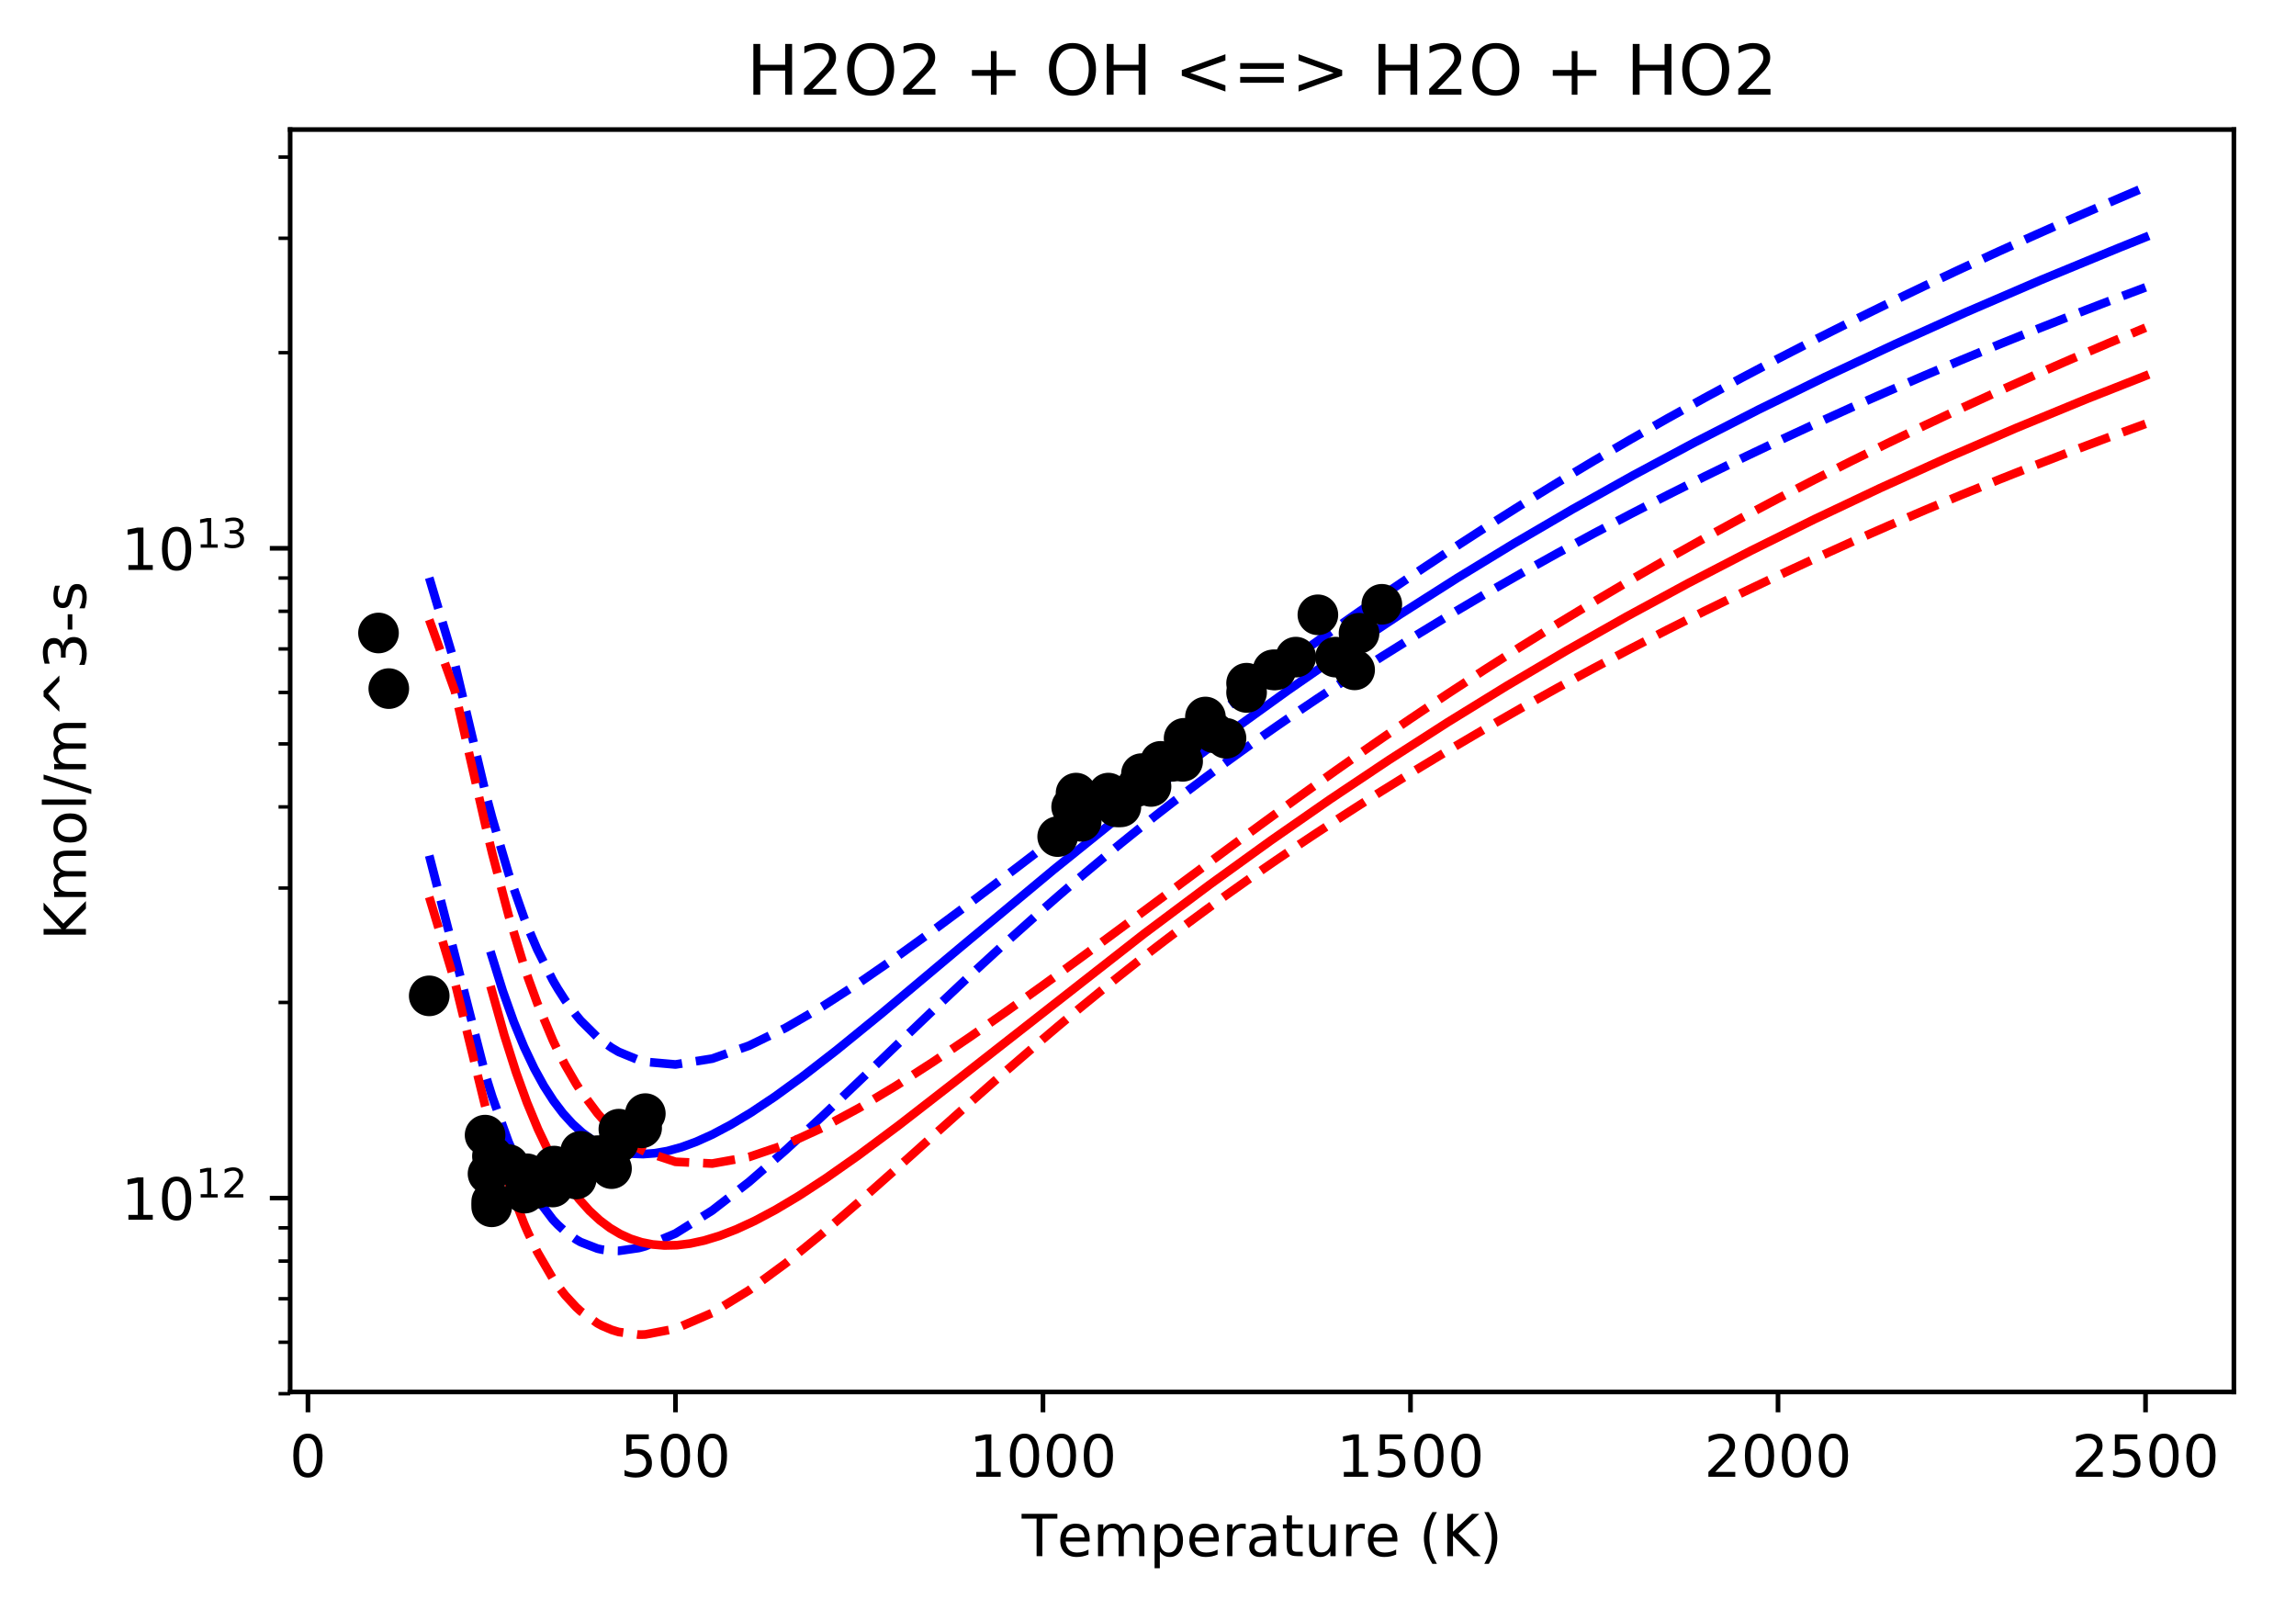 <?xml version="1.0" encoding="utf-8" standalone="no"?>
<!DOCTYPE svg PUBLIC "-//W3C//DTD SVG 1.1//EN"
  "http://www.w3.org/Graphics/SVG/1.1/DTD/svg11.dtd">
<!-- Created with matplotlib (https://matplotlib.org/) -->
<svg height="277.314pt" version="1.1" viewBox="0 0 395.478 277.314" width="395.478pt" xmlns="http://www.w3.org/2000/svg" xmlns:xlink="http://www.w3.org/1999/xlink">
 <defs>
  <style type="text/css">
*{stroke-linecap:butt;stroke-linejoin:round;}
  </style>
 </defs>
 <g id="figure_1">
  <g id="patch_1">
   <path d="M 0 277.314 
L 395.478 277.314 
L 395.478 0 
L 0 0 
z
" style="fill:#ffffff;"/>
  </g>
  <g id="axes_1">
   <g id="patch_2">
    <path d="M 49.978 239.758 
L 384.778 239.758 
L 384.778 22.318 
L 49.978 22.318 
z
" style="fill:#ffffff;"/>
   </g>
   <g id="matplotlib.axis_1">
    <g id="xtick_1">
     <g id="line2d_1">
      <defs>
       <path d="M 0 0 
L 0 3.5 
" id="mc89d059e7f" style="stroke:#000000;stroke-width:0.8;"/>
      </defs>
      <g>
       <use style="stroke:#000000;stroke-width:0.8;" x="53.042" xlink:href="#mc89d059e7f" y="239.758"/>
      </g>
     </g>
     <g id="text_1">
      <!-- 0 -->
      <defs>
       <path d="M 31.781 66.406 
Q 24.172 66.406 20.328 58.906 
Q 16.5 51.422 16.5 36.375 
Q 16.5 21.391 20.328 13.891 
Q 24.172 6.391 31.781 6.391 
Q 39.453 6.391 43.281 13.891 
Q 47.125 21.391 47.125 36.375 
Q 47.125 51.422 43.281 58.906 
Q 39.453 66.406 31.781 66.406 
z
M 31.781 74.219 
Q 44.047 74.219 50.516 64.516 
Q 56.984 54.828 56.984 36.375 
Q 56.984 17.969 50.516 8.266 
Q 44.047 -1.422 31.781 -1.422 
Q 19.531 -1.422 13.062 8.266 
Q 6.594 17.969 6.594 36.375 
Q 6.594 54.828 13.062 64.516 
Q 19.531 74.219 31.781 74.219 
z
" id="DejaVuSans-48"/>
      </defs>
      <g transform="translate(49.861 254.357)scale(0.1 -0.1)">
       <use xlink:href="#DejaVuSans-48"/>
      </g>
     </g>
    </g>
    <g id="xtick_2">
     <g id="line2d_2">
      <g>
       <use style="stroke:#000000;stroke-width:0.8;" x="116.346" xlink:href="#mc89d059e7f" y="239.758"/>
      </g>
     </g>
     <g id="text_2">
      <!-- 500 -->
      <defs>
       <path d="M 10.797 72.906 
L 49.516 72.906 
L 49.516 64.594 
L 19.828 64.594 
L 19.828 46.734 
Q 21.969 47.469 24.109 47.828 
Q 26.266 48.188 28.422 48.188 
Q 40.625 48.188 47.75 41.5 
Q 54.891 34.812 54.891 23.391 
Q 54.891 11.625 47.562 5.094 
Q 40.234 -1.422 26.906 -1.422 
Q 22.312 -1.422 17.547 -0.641 
Q 12.797 0.141 7.719 1.703 
L 7.719 11.625 
Q 12.109 9.234 16.797 8.062 
Q 21.484 6.891 26.703 6.891 
Q 35.156 6.891 40.078 11.328 
Q 45.016 15.766 45.016 23.391 
Q 45.016 31 40.078 35.438 
Q 35.156 39.891 26.703 39.891 
Q 22.75 39.891 18.812 39.016 
Q 14.891 38.141 10.797 36.281 
z
" id="DejaVuSans-53"/>
      </defs>
      <g transform="translate(106.802 254.357)scale(0.1 -0.1)">
       <use xlink:href="#DejaVuSans-53"/>
       <use x="63.623" xlink:href="#DejaVuSans-48"/>
       <use x="127.246" xlink:href="#DejaVuSans-48"/>
      </g>
     </g>
    </g>
    <g id="xtick_3">
     <g id="line2d_3">
      <g>
       <use style="stroke:#000000;stroke-width:0.8;" x="179.649" xlink:href="#mc89d059e7f" y="239.758"/>
      </g>
     </g>
     <g id="text_3">
      <!-- 1000 -->
      <defs>
       <path d="M 12.406 8.297 
L 28.516 8.297 
L 28.516 63.922 
L 10.984 60.406 
L 10.984 69.391 
L 28.422 72.906 
L 38.281 72.906 
L 38.281 8.297 
L 54.391 8.297 
L 54.391 0 
L 12.406 0 
z
" id="DejaVuSans-49"/>
      </defs>
      <g transform="translate(166.924 254.357)scale(0.1 -0.1)">
       <use xlink:href="#DejaVuSans-49"/>
       <use x="63.623" xlink:href="#DejaVuSans-48"/>
       <use x="127.246" xlink:href="#DejaVuSans-48"/>
       <use x="190.869" xlink:href="#DejaVuSans-48"/>
      </g>
     </g>
    </g>
    <g id="xtick_4">
     <g id="line2d_4">
      <g>
       <use style="stroke:#000000;stroke-width:0.8;" x="242.953" xlink:href="#mc89d059e7f" y="239.758"/>
      </g>
     </g>
     <g id="text_4">
      <!-- 1500 -->
      <g transform="translate(230.228 254.357)scale(0.1 -0.1)">
       <use xlink:href="#DejaVuSans-49"/>
       <use x="63.623" xlink:href="#DejaVuSans-53"/>
       <use x="127.246" xlink:href="#DejaVuSans-48"/>
       <use x="190.869" xlink:href="#DejaVuSans-48"/>
      </g>
     </g>
    </g>
    <g id="xtick_5">
     <g id="line2d_5">
      <g>
       <use style="stroke:#000000;stroke-width:0.8;" x="306.256" xlink:href="#mc89d059e7f" y="239.758"/>
      </g>
     </g>
     <g id="text_5">
      <!-- 2000 -->
      <defs>
       <path d="M 19.188 8.297 
L 53.609 8.297 
L 53.609 0 
L 7.328 0 
L 7.328 8.297 
Q 12.938 14.109 22.625 23.891 
Q 32.328 33.688 34.812 36.531 
Q 39.547 41.844 41.422 45.531 
Q 43.312 49.219 43.312 52.781 
Q 43.312 58.594 39.234 62.25 
Q 35.156 65.922 28.609 65.922 
Q 23.969 65.922 18.812 64.312 
Q 13.672 62.703 7.812 59.422 
L 7.812 69.391 
Q 13.766 71.781 18.938 73 
Q 24.125 74.219 28.422 74.219 
Q 39.75 74.219 46.484 68.547 
Q 53.219 62.891 53.219 53.422 
Q 53.219 48.922 51.531 44.891 
Q 49.859 40.875 45.406 35.406 
Q 44.188 33.984 37.641 27.219 
Q 31.109 20.453 19.188 8.297 
z
" id="DejaVuSans-50"/>
      </defs>
      <g transform="translate(293.531 254.357)scale(0.1 -0.1)">
       <use xlink:href="#DejaVuSans-50"/>
       <use x="63.623" xlink:href="#DejaVuSans-48"/>
       <use x="127.246" xlink:href="#DejaVuSans-48"/>
       <use x="190.869" xlink:href="#DejaVuSans-48"/>
      </g>
     </g>
    </g>
    <g id="xtick_6">
     <g id="line2d_6">
      <g>
       <use style="stroke:#000000;stroke-width:0.8;" x="369.56" xlink:href="#mc89d059e7f" y="239.758"/>
      </g>
     </g>
     <g id="text_6">
      <!-- 2500 -->
      <g transform="translate(356.835 254.357)scale(0.1 -0.1)">
       <use xlink:href="#DejaVuSans-50"/>
       <use x="63.623" xlink:href="#DejaVuSans-53"/>
       <use x="127.246" xlink:href="#DejaVuSans-48"/>
       <use x="190.869" xlink:href="#DejaVuSans-48"/>
      </g>
     </g>
    </g>
    <g id="text_7">
     <!-- Temperature (K) -->
     <defs>
      <path d="M -0.297 72.906 
L 61.375 72.906 
L 61.375 64.594 
L 35.5 64.594 
L 35.5 0 
L 25.594 0 
L 25.594 64.594 
L -0.297 64.594 
z
" id="DejaVuSans-84"/>
      <path d="M 56.203 29.594 
L 56.203 25.203 
L 14.891 25.203 
Q 15.484 15.922 20.484 11.062 
Q 25.484 6.203 34.422 6.203 
Q 39.594 6.203 44.453 7.469 
Q 49.312 8.734 54.109 11.281 
L 54.109 2.781 
Q 49.266 0.734 44.188 -0.344 
Q 39.109 -1.422 33.891 -1.422 
Q 20.797 -1.422 13.156 6.188 
Q 5.516 13.812 5.516 26.812 
Q 5.516 40.234 12.766 48.109 
Q 20.016 56 32.328 56 
Q 43.359 56 49.781 48.891 
Q 56.203 41.797 56.203 29.594 
z
M 47.219 32.234 
Q 47.125 39.594 43.094 43.984 
Q 39.062 48.391 32.422 48.391 
Q 24.906 48.391 20.391 44.141 
Q 15.875 39.891 15.188 32.172 
z
" id="DejaVuSans-101"/>
      <path d="M 52 44.188 
Q 55.375 50.25 60.062 53.125 
Q 64.75 56 71.094 56 
Q 79.641 56 84.281 50.016 
Q 88.922 44.047 88.922 33.016 
L 88.922 0 
L 79.891 0 
L 79.891 32.719 
Q 79.891 40.578 77.094 44.375 
Q 74.312 48.188 68.609 48.188 
Q 61.625 48.188 57.562 43.547 
Q 53.516 38.922 53.516 30.906 
L 53.516 0 
L 44.484 0 
L 44.484 32.719 
Q 44.484 40.625 41.703 44.406 
Q 38.922 48.188 33.109 48.188 
Q 26.219 48.188 22.156 43.531 
Q 18.109 38.875 18.109 30.906 
L 18.109 0 
L 9.078 0 
L 9.078 54.688 
L 18.109 54.688 
L 18.109 46.188 
Q 21.188 51.219 25.484 53.609 
Q 29.781 56 35.688 56 
Q 41.656 56 45.828 52.969 
Q 50 49.953 52 44.188 
z
" id="DejaVuSans-109"/>
      <path d="M 18.109 8.203 
L 18.109 -20.797 
L 9.078 -20.797 
L 9.078 54.688 
L 18.109 54.688 
L 18.109 46.391 
Q 20.953 51.266 25.266 53.625 
Q 29.594 56 35.594 56 
Q 45.562 56 51.781 48.094 
Q 58.016 40.188 58.016 27.297 
Q 58.016 14.406 51.781 6.484 
Q 45.562 -1.422 35.594 -1.422 
Q 29.594 -1.422 25.266 0.953 
Q 20.953 3.328 18.109 8.203 
z
M 48.688 27.297 
Q 48.688 37.203 44.609 42.844 
Q 40.531 48.484 33.406 48.484 
Q 26.266 48.484 22.188 42.844 
Q 18.109 37.203 18.109 27.297 
Q 18.109 17.391 22.188 11.75 
Q 26.266 6.109 33.406 6.109 
Q 40.531 6.109 44.609 11.75 
Q 48.688 17.391 48.688 27.297 
z
" id="DejaVuSans-112"/>
      <path d="M 41.109 46.297 
Q 39.594 47.172 37.812 47.578 
Q 36.031 48 33.891 48 
Q 26.266 48 22.188 43.047 
Q 18.109 38.094 18.109 28.812 
L 18.109 0 
L 9.078 0 
L 9.078 54.688 
L 18.109 54.688 
L 18.109 46.188 
Q 20.953 51.172 25.484 53.578 
Q 30.031 56 36.531 56 
Q 37.453 56 38.578 55.875 
Q 39.703 55.766 41.062 55.516 
z
" id="DejaVuSans-114"/>
      <path d="M 34.281 27.484 
Q 23.391 27.484 19.188 25 
Q 14.984 22.516 14.984 16.5 
Q 14.984 11.719 18.141 8.906 
Q 21.297 6.109 26.703 6.109 
Q 34.188 6.109 38.703 11.406 
Q 43.219 16.703 43.219 25.484 
L 43.219 27.484 
z
M 52.203 31.203 
L 52.203 0 
L 43.219 0 
L 43.219 8.297 
Q 40.141 3.328 35.547 0.953 
Q 30.953 -1.422 24.312 -1.422 
Q 15.922 -1.422 10.953 3.297 
Q 6 8.016 6 15.922 
Q 6 25.141 12.172 29.828 
Q 18.359 34.516 30.609 34.516 
L 43.219 34.516 
L 43.219 35.406 
Q 43.219 41.609 39.141 45 
Q 35.062 48.391 27.688 48.391 
Q 23 48.391 18.547 47.266 
Q 14.109 46.141 10.016 43.891 
L 10.016 52.203 
Q 14.938 54.109 19.578 55.047 
Q 24.219 56 28.609 56 
Q 40.484 56 46.344 49.844 
Q 52.203 43.703 52.203 31.203 
z
" id="DejaVuSans-97"/>
      <path d="M 18.312 70.219 
L 18.312 54.688 
L 36.812 54.688 
L 36.812 47.703 
L 18.312 47.703 
L 18.312 18.016 
Q 18.312 11.328 20.141 9.422 
Q 21.969 7.516 27.594 7.516 
L 36.812 7.516 
L 36.812 0 
L 27.594 0 
Q 17.188 0 13.234 3.875 
Q 9.281 7.766 9.281 18.016 
L 9.281 47.703 
L 2.688 47.703 
L 2.688 54.688 
L 9.281 54.688 
L 9.281 70.219 
z
" id="DejaVuSans-116"/>
      <path d="M 8.5 21.578 
L 8.5 54.688 
L 17.484 54.688 
L 17.484 21.922 
Q 17.484 14.156 20.5 10.266 
Q 23.531 6.391 29.594 6.391 
Q 36.859 6.391 41.078 11.031 
Q 45.312 15.672 45.312 23.688 
L 45.312 54.688 
L 54.297 54.688 
L 54.297 0 
L 45.312 0 
L 45.312 8.406 
Q 42.047 3.422 37.719 1 
Q 33.406 -1.422 27.688 -1.422 
Q 18.266 -1.422 13.375 4.438 
Q 8.5 10.297 8.5 21.578 
z
M 31.109 56 
z
" id="DejaVuSans-117"/>
      <path id="DejaVuSans-32"/>
      <path d="M 31 75.875 
Q 24.469 64.656 21.281 53.656 
Q 18.109 42.672 18.109 31.391 
Q 18.109 20.125 21.312 9.062 
Q 24.516 -2 31 -13.188 
L 23.188 -13.188 
Q 15.875 -1.703 12.234 9.375 
Q 8.594 20.453 8.594 31.391 
Q 8.594 42.281 12.203 53.312 
Q 15.828 64.359 23.188 75.875 
z
" id="DejaVuSans-40"/>
      <path d="M 9.812 72.906 
L 19.672 72.906 
L 19.672 42.094 
L 52.391 72.906 
L 65.094 72.906 
L 28.906 38.922 
L 67.672 0 
L 54.688 0 
L 19.672 35.109 
L 19.672 0 
L 9.812 0 
z
" id="DejaVuSans-75"/>
      <path d="M 8.016 75.875 
L 15.828 75.875 
Q 23.141 64.359 26.781 53.312 
Q 30.422 42.281 30.422 31.391 
Q 30.422 20.453 26.781 9.375 
Q 23.141 -1.703 15.828 -13.188 
L 8.016 -13.188 
Q 14.5 -2 17.703 9.062 
Q 20.906 20.125 20.906 31.391 
Q 20.906 42.672 17.703 53.656 
Q 14.5 64.656 8.016 75.875 
z
" id="DejaVuSans-41"/>
     </defs>
     <g transform="translate(175.991 268.035)scale(0.1 -0.1)">
      <use xlink:href="#DejaVuSans-84"/>
      <use x="60.818" xlink:href="#DejaVuSans-101"/>
      <use x="122.342" xlink:href="#DejaVuSans-109"/>
      <use x="219.754" xlink:href="#DejaVuSans-112"/>
      <use x="283.23" xlink:href="#DejaVuSans-101"/>
      <use x="344.754" xlink:href="#DejaVuSans-114"/>
      <use x="385.867" xlink:href="#DejaVuSans-97"/>
      <use x="447.146" xlink:href="#DejaVuSans-116"/>
      <use x="486.355" xlink:href="#DejaVuSans-117"/>
      <use x="549.734" xlink:href="#DejaVuSans-114"/>
      <use x="590.816" xlink:href="#DejaVuSans-101"/>
      <use x="652.34" xlink:href="#DejaVuSans-32"/>
      <use x="684.127" xlink:href="#DejaVuSans-40"/>
      <use x="723.141" xlink:href="#DejaVuSans-75"/>
      <use x="788.717" xlink:href="#DejaVuSans-41"/>
     </g>
    </g>
   </g>
   <g id="matplotlib.axis_2">
    <g id="ytick_1">
     <g id="line2d_7">
      <defs>
       <path d="M 0 0 
L -3.5 0 
" id="mf9b05f022f" style="stroke:#000000;stroke-width:0.8;"/>
      </defs>
      <g>
       <use style="stroke:#000000;stroke-width:0.8;" x="49.978" xlink:href="#mf9b05f022f" y="206.361"/>
      </g>
     </g>
     <g id="text_8">
      <!-- $\mathdefault{10^{12}}$ -->
      <g transform="translate(20.878 210.161)scale(0.1 -0.1)">
       <use transform="translate(0 0.766)" xlink:href="#DejaVuSans-49"/>
       <use transform="translate(63.623 0.766)" xlink:href="#DejaVuSans-48"/>
       <use transform="translate(128.203 39.047)scale(0.7)" xlink:href="#DejaVuSans-49"/>
       <use transform="translate(172.739 39.047)scale(0.7)" xlink:href="#DejaVuSans-50"/>
      </g>
     </g>
    </g>
    <g id="ytick_2">
     <g id="line2d_8">
      <g>
       <use style="stroke:#000000;stroke-width:0.8;" x="49.978" xlink:href="#mf9b05f022f" y="94.438"/>
      </g>
     </g>
     <g id="text_9">
      <!-- $\mathdefault{10^{13}}$ -->
      <defs>
       <path d="M 40.578 39.312 
Q 47.656 37.797 51.625 33 
Q 55.609 28.219 55.609 21.188 
Q 55.609 10.406 48.188 4.484 
Q 40.766 -1.422 27.094 -1.422 
Q 22.516 -1.422 17.656 -0.516 
Q 12.797 0.391 7.625 2.203 
L 7.625 11.719 
Q 11.719 9.328 16.594 8.109 
Q 21.484 6.891 26.812 6.891 
Q 36.078 6.891 40.938 10.547 
Q 45.797 14.203 45.797 21.188 
Q 45.797 27.641 41.281 31.266 
Q 36.766 34.906 28.719 34.906 
L 20.219 34.906 
L 20.219 43.016 
L 29.109 43.016 
Q 36.375 43.016 40.234 45.922 
Q 44.094 48.828 44.094 54.297 
Q 44.094 59.906 40.109 62.906 
Q 36.141 65.922 28.719 65.922 
Q 24.656 65.922 20.016 65.031 
Q 15.375 64.156 9.812 62.312 
L 9.812 71.094 
Q 15.438 72.656 20.344 73.438 
Q 25.25 74.219 29.594 74.219 
Q 40.828 74.219 47.359 69.109 
Q 53.906 64.016 53.906 55.328 
Q 53.906 49.266 50.438 45.094 
Q 46.969 40.922 40.578 39.312 
z
" id="DejaVuSans-51"/>
      </defs>
      <g transform="translate(20.878 98.238)scale(0.1 -0.1)">
       <use transform="translate(0 0.766)" xlink:href="#DejaVuSans-49"/>
       <use transform="translate(63.623 0.766)" xlink:href="#DejaVuSans-48"/>
       <use transform="translate(128.203 39.047)scale(0.7)" xlink:href="#DejaVuSans-49"/>
       <use transform="translate(172.739 39.047)scale(0.7)" xlink:href="#DejaVuSans-51"/>
      </g>
     </g>
    </g>
    <g id="ytick_3">
     <g id="line2d_9">
      <defs>
       <path d="M 0 0 
L -2 0 
" id="m27e423334c" style="stroke:#000000;stroke-width:0.6;"/>
      </defs>
      <g>
       <use style="stroke:#000000;stroke-width:0.6;" x="49.978" xlink:href="#m27e423334c" y="240.054"/>
      </g>
     </g>
    </g>
    <g id="ytick_4">
     <g id="line2d_10">
      <g>
       <use style="stroke:#000000;stroke-width:0.6;" x="49.978" xlink:href="#m27e423334c" y="231.191"/>
      </g>
     </g>
    </g>
    <g id="ytick_5">
     <g id="line2d_11">
      <g>
       <use style="stroke:#000000;stroke-width:0.6;" x="49.978" xlink:href="#m27e423334c" y="223.699"/>
      </g>
     </g>
    </g>
    <g id="ytick_6">
     <g id="line2d_12">
      <g>
       <use style="stroke:#000000;stroke-width:0.6;" x="49.978" xlink:href="#m27e423334c" y="217.208"/>
      </g>
     </g>
    </g>
    <g id="ytick_7">
     <g id="line2d_13">
      <g>
       <use style="stroke:#000000;stroke-width:0.6;" x="49.978" xlink:href="#m27e423334c" y="211.483"/>
      </g>
     </g>
    </g>
    <g id="ytick_8">
     <g id="line2d_14">
      <g>
       <use style="stroke:#000000;stroke-width:0.6;" x="49.978" xlink:href="#m27e423334c" y="172.669"/>
      </g>
     </g>
    </g>
    <g id="ytick_9">
     <g id="line2d_15">
      <g>
       <use style="stroke:#000000;stroke-width:0.6;" x="49.978" xlink:href="#m27e423334c" y="152.961"/>
      </g>
     </g>
    </g>
    <g id="ytick_10">
     <g id="line2d_16">
      <g>
       <use style="stroke:#000000;stroke-width:0.6;" x="49.978" xlink:href="#m27e423334c" y="138.977"/>
      </g>
     </g>
    </g>
    <g id="ytick_11">
     <g id="line2d_17">
      <g>
       <use style="stroke:#000000;stroke-width:0.6;" x="49.978" xlink:href="#m27e423334c" y="128.131"/>
      </g>
     </g>
    </g>
    <g id="ytick_12">
     <g id="line2d_18">
      <g>
       <use style="stroke:#000000;stroke-width:0.6;" x="49.978" xlink:href="#m27e423334c" y="119.268"/>
      </g>
     </g>
    </g>
    <g id="ytick_13">
     <g id="line2d_19">
      <g>
       <use style="stroke:#000000;stroke-width:0.6;" x="49.978" xlink:href="#m27e423334c" y="111.775"/>
      </g>
     </g>
    </g>
    <g id="ytick_14">
     <g id="line2d_20">
      <g>
       <use style="stroke:#000000;stroke-width:0.6;" x="49.978" xlink:href="#m27e423334c" y="105.285"/>
      </g>
     </g>
    </g>
    <g id="ytick_15">
     <g id="line2d_21">
      <g>
       <use style="stroke:#000000;stroke-width:0.6;" x="49.978" xlink:href="#m27e423334c" y="99.56"/>
      </g>
     </g>
    </g>
    <g id="ytick_16">
     <g id="line2d_22">
      <g>
       <use style="stroke:#000000;stroke-width:0.6;" x="49.978" xlink:href="#m27e423334c" y="60.746"/>
      </g>
     </g>
    </g>
    <g id="ytick_17">
     <g id="line2d_23">
      <g>
       <use style="stroke:#000000;stroke-width:0.6;" x="49.978" xlink:href="#m27e423334c" y="41.037"/>
      </g>
     </g>
    </g>
    <g id="ytick_18">
     <g id="line2d_24">
      <g>
       <use style="stroke:#000000;stroke-width:0.6;" x="49.978" xlink:href="#m27e423334c" y="27.054"/>
      </g>
     </g>
    </g>
    <g id="text_10">
     <!-- Kmol/m^3-s -->
     <defs>
      <path d="M 30.609 48.391 
Q 23.391 48.391 19.188 42.75 
Q 14.984 37.109 14.984 27.297 
Q 14.984 17.484 19.156 11.844 
Q 23.344 6.203 30.609 6.203 
Q 37.797 6.203 41.984 11.859 
Q 46.188 17.531 46.188 27.297 
Q 46.188 37.016 41.984 42.703 
Q 37.797 48.391 30.609 48.391 
z
M 30.609 56 
Q 42.328 56 49.016 48.375 
Q 55.719 40.766 55.719 27.297 
Q 55.719 13.875 49.016 6.219 
Q 42.328 -1.422 30.609 -1.422 
Q 18.844 -1.422 12.172 6.219 
Q 5.516 13.875 5.516 27.297 
Q 5.516 40.766 12.172 48.375 
Q 18.844 56 30.609 56 
z
" id="DejaVuSans-111"/>
      <path d="M 9.422 75.984 
L 18.406 75.984 
L 18.406 0 
L 9.422 0 
z
" id="DejaVuSans-108"/>
      <path d="M 25.391 72.906 
L 33.688 72.906 
L 8.297 -9.281 
L 0 -9.281 
z
" id="DejaVuSans-47"/>
      <path d="M 46.688 72.906 
L 73.188 45.703 
L 63.375 45.703 
L 41.891 64.984 
L 20.406 45.703 
L 10.594 45.703 
L 37.109 72.906 
z
" id="DejaVuSans-94"/>
      <path d="M 4.891 31.391 
L 31.203 31.391 
L 31.203 23.391 
L 4.891 23.391 
z
" id="DejaVuSans-45"/>
      <path d="M 44.281 53.078 
L 44.281 44.578 
Q 40.484 46.531 36.375 47.5 
Q 32.281 48.484 27.875 48.484 
Q 21.188 48.484 17.844 46.438 
Q 14.5 44.391 14.5 40.281 
Q 14.5 37.156 16.891 35.375 
Q 19.281 33.594 26.516 31.984 
L 29.594 31.297 
Q 39.156 29.25 43.188 25.516 
Q 47.219 21.781 47.219 15.094 
Q 47.219 7.469 41.188 3.016 
Q 35.156 -1.422 24.609 -1.422 
Q 20.219 -1.422 15.453 -0.562 
Q 10.688 0.297 5.422 2 
L 5.422 11.281 
Q 10.406 8.688 15.234 7.391 
Q 20.062 6.109 24.812 6.109 
Q 31.156 6.109 34.562 8.281 
Q 37.984 10.453 37.984 14.406 
Q 37.984 18.062 35.516 20.016 
Q 33.062 21.969 24.703 23.781 
L 21.578 24.516 
Q 13.234 26.266 9.516 29.906 
Q 5.812 33.547 5.812 39.891 
Q 5.812 47.609 11.281 51.797 
Q 16.75 56 26.812 56 
Q 31.781 56 36.172 55.266 
Q 40.578 54.547 44.281 53.078 
z
" id="DejaVuSans-115"/>
     </defs>
     <g transform="translate(14.798 161.97)rotate(-90)scale(0.1 -0.1)">
      <use xlink:href="#DejaVuSans-75"/>
      <use x="65.576" xlink:href="#DejaVuSans-109"/>
      <use x="162.988" xlink:href="#DejaVuSans-111"/>
      <use x="224.17" xlink:href="#DejaVuSans-108"/>
      <use x="251.953" xlink:href="#DejaVuSans-47"/>
      <use x="285.645" xlink:href="#DejaVuSans-109"/>
      <use x="383.057" xlink:href="#DejaVuSans-94"/>
      <use x="466.846" xlink:href="#DejaVuSans-51"/>
      <use x="530.469" xlink:href="#DejaVuSans-45"/>
      <use x="566.553" xlink:href="#DejaVuSans-115"/>
     </g>
    </g>
   </g>
   <g id="line2d_25">
    <path clip-path="url(#pad7bc895ec)" d="M 84.694 164.581 
L 86.593 170.67 
L 88.492 176.001 
L 90.265 180.325 
L 92.037 184.06 
L 93.683 187.044 
L 95.329 189.6 
L 96.975 191.766 
L 98.621 193.577 
L 100.266 195.067 
L 101.912 196.266 
L 103.558 197.201 
L 105.331 197.942 
L 107.103 198.436 
L 108.876 198.708 
L 110.775 198.78 
L 112.801 198.634 
L 114.953 198.257 
L 117.358 197.598 
L 119.891 196.673 
L 122.676 195.419 
L 125.841 193.744 
L 129.386 191.61 
L 133.438 188.905 
L 138.249 185.414 
L 144.073 180.9 
L 151.796 174.612 
L 165.722 162.926 
L 181.422 149.85 
L 192.437 140.968 
L 202.565 133.085 
L 212.314 125.779 
L 221.936 118.848 
L 231.558 112.193 
L 241.18 105.809 
L 250.929 99.607 
L 260.804 93.586 
L 270.933 87.671 
L 281.315 81.865 
L 291.95 76.171 
L 302.965 70.526 
L 314.359 64.936 
L 326.26 59.348 
L 338.668 53.772 
L 351.582 48.214 
L 365.129 42.626 
L 369.433 40.898 
L 369.433 40.898 
" style="fill:none;stroke:#0000ff;stroke-linecap:square;stroke-width:1.5;"/>
   </g>
   <g id="line2d_26">
    <path clip-path="url(#pad7bc895ec)" d="M 73.932 99.506 
L 78.363 114.379 
L 83.554 136.237 
L 84.061 138.191 
L 84.694 140.567 
L 84.694 140.567 
L 84.694 140.567 
L 84.82 141.033 
L 87.606 150.484 
L 90.265 158.075 
L 90.391 158.403 
L 90.518 158.728 
L 90.771 159.369 
L 91.024 159.998 
L 92.543 163.535 
L 95.202 168.804 
L 95.455 169.249 
L 96.088 170.321 
L 97.355 172.297 
L 99.254 174.871 
L 100.013 175.778 
L 102.925 178.676 
L 103.685 179.293 
L 105.331 180.453 
L 106.47 181.123 
L 106.597 181.191 
L 110.015 182.594 
L 110.522 182.736 
L 111.155 182.891 
L 116.346 183.348 
L 116.346 183.348 
L 122.676 182.342 
L 122.676 182.342 
L 129.006 180.113 
L 135.337 177.033 
L 141.667 173.357 
L 147.997 169.266 
L 154.328 164.89 
L 160.658 160.317 
L 166.988 155.613 
L 166.988 155.613 
L 173.319 150.824 
L 179.649 145.985 
L 179.649 145.985 
L 182.181 144.041 
L 184.587 142.192 
L 185.347 141.607 
L 185.98 141.121 
L 186.233 140.926 
L 190.917 137.324 
L 192.31 136.254 
L 192.31 136.254 
L 193.07 135.671 
L 195.855 133.536 
L 196.488 133.051 
L 196.615 132.954 
L 198.26 131.696 
L 198.64 131.406 
L 199.906 130.44 
L 201.932 128.898 
L 203.705 127.553 
L 203.958 127.361 
L 204.971 126.594 
L 207.629 124.589 
L 209.149 123.447 
L 211.174 121.931 
L 211.301 121.837 
L 214.719 119.296 
L 214.719 119.296 
L 217.631 117.149 
L 219.277 115.944 
L 219.784 115.574 
L 223.202 113.092 
L 223.962 112.545 
L 227 110.366 
L 230.039 108.211 
L 230.292 108.032 
L 233.331 105.901 
L 234.09 105.372 
L 236.622 103.618 
L 238.015 102.661 
L 242.953 99.308 
L 242.953 99.308 
L 249.283 95.104 
L 255.613 91.005 
L 261.944 87.012 
L 268.274 83.122 
L 274.605 79.333 
L 280.935 75.642 
L 287.265 72.046 
L 293.596 68.541 
L 299.926 65.123 
L 306.256 61.789 
L 306.256 61.789 
L 312.587 58.535 
L 318.917 55.357 
L 325.247 52.251 
L 331.578 49.213 
L 337.908 46.24 
L 344.239 43.327 
L 350.569 40.47 
L 356.899 37.666 
L 363.23 34.911 
L 369.56 32.202 
L 369.56 32.202 
" style="fill:none;stroke:#0000ff;stroke-dasharray:5.55,2.4;stroke-dashoffset:0;stroke-width:1.5;"/>
   </g>
   <g id="line2d_27">
    <path clip-path="url(#pad7bc895ec)" d="M 73.932 147.367 
L 78.363 164.557 
L 83.554 184.886 
L 84.061 186.571 
L 84.694 188.594 
L 84.694 188.594 
L 84.694 188.594 
L 84.82 188.988 
L 87.606 196.728 
L 90.265 202.574 
L 90.391 202.818 
L 90.518 203.058 
L 90.771 203.531 
L 91.024 203.991 
L 92.543 206.517 
L 95.202 210.031 
L 95.455 210.311 
L 96.088 210.971 
L 97.355 212.132 
L 99.254 213.503 
L 100.013 213.937 
L 102.925 215.065 
L 103.685 215.231 
L 105.331 215.431 
L 106.47 215.449 
L 106.597 215.446 
L 110.015 214.961 
L 110.522 214.83 
L 111.155 214.649 
L 116.346 212.46 
L 116.346 212.46 
L 122.676 208.496 
L 122.676 208.496 
L 129.006 203.586 
L 135.337 198.084 
L 141.667 192.233 
L 147.997 186.206 
L 154.328 180.122 
L 160.658 174.069 
L 166.988 168.108 
L 166.988 168.108 
L 173.319 162.284 
L 179.649 156.627 
L 179.649 156.627 
L 182.181 154.416 
L 184.587 152.344 
L 185.347 151.695 
L 185.98 151.157 
L 186.233 150.942 
L 190.917 147.025 
L 192.31 145.882 
L 192.31 145.882 
L 193.07 145.262 
L 195.855 143.014 
L 196.488 142.509 
L 196.615 142.408 
L 198.26 141.103 
L 198.64 140.804 
L 199.906 139.812 
L 201.932 138.24 
L 203.705 136.88 
L 203.958 136.687 
L 204.971 135.918 
L 207.629 133.92 
L 209.149 132.793 
L 211.174 131.306 
L 211.301 131.213 
L 214.719 128.745 
L 214.719 128.745 
L 217.631 126.679 
L 219.277 125.527 
L 219.784 125.174 
L 223.202 122.82 
L 223.962 122.303 
L 227 120.256 
L 230.039 118.24 
L 230.292 118.074 
L 233.331 116.093 
L 234.09 115.602 
L 236.622 113.981 
L 238.015 113.097 
L 242.953 110.014 
L 242.953 110.014 
L 249.283 106.167 
L 255.613 102.432 
L 261.944 98.804 
L 268.274 95.276 
L 274.605 91.844 
L 280.935 88.504 
L 287.265 85.251 
L 293.596 82.083 
L 299.926 78.994 
L 306.256 75.982 
L 306.256 75.982 
L 312.587 73.044 
L 318.917 70.177 
L 325.247 67.378 
L 331.578 64.644 
L 337.908 61.974 
L 344.239 59.364 
L 350.569 56.813 
L 356.899 54.318 
L 363.23 51.879 
L 369.56 49.493 
L 369.56 49.493 
" style="fill:none;stroke:#0000ff;stroke-dasharray:5.55,2.4;stroke-dashoffset:0;stroke-width:1.5;"/>
   </g>
   <g id="line2d_28">
    <path clip-path="url(#pad7bc895ec)" d="M 84.694 170.574 
L 86.846 178.256 
L 88.872 184.644 
L 90.771 189.903 
L 92.67 194.493 
L 94.443 198.216 
L 96.215 201.441 
L 97.988 204.211 
L 99.76 206.566 
L 101.533 208.544 
L 103.305 210.182 
L 105.078 211.513 
L 106.85 212.565 
L 108.623 213.367 
L 110.522 213.975 
L 112.421 214.35 
L 114.446 214.521 
L 116.599 214.472 
L 118.878 214.191 
L 121.283 213.67 
L 123.942 212.862 
L 126.854 211.737 
L 130.019 210.274 
L 133.564 208.387 
L 137.616 205.973 
L 142.3 202.912 
L 147.871 198.994 
L 154.834 193.807 
L 164.583 186.239 
L 197.121 160.783 
L 208.389 152.358 
L 218.897 144.774 
L 229.153 137.647 
L 239.281 130.877 
L 249.41 124.375 
L 259.538 118.136 
L 269.793 112.079 
L 280.175 106.204 
L 290.81 100.442 
L 301.572 94.865 
L 312.587 89.406 
L 323.855 84.071 
L 335.376 78.86 
L 347.277 73.723 
L 359.431 68.719 
L 369.433 64.773 
L 369.433 64.773 
" style="fill:none;stroke:#ff0000;stroke-linecap:square;stroke-width:1.5;"/>
   </g>
   <g id="line2d_29">
    <path clip-path="url(#pad7bc895ec)" d="M 73.932 106.744 
L 78.363 119.06 
L 83.554 141.867 
L 84.061 143.997 
L 84.694 146.604 
L 84.694 146.604 
L 84.694 146.604 
L 84.82 147.117 
L 87.606 157.676 
L 90.265 166.378 
L 90.391 166.758 
L 90.518 167.136 
L 90.771 167.883 
L 91.024 168.618 
L 92.543 172.783 
L 95.202 179.121 
L 95.455 179.665 
L 96.088 180.983 
L 97.355 183.441 
L 99.254 186.712 
L 100.013 187.889 
L 102.925 191.776 
L 103.685 192.638 
L 105.331 194.313 
L 106.47 195.327 
L 106.597 195.432 
L 110.015 197.799 
L 110.522 198.076 
L 111.155 198.397 
L 116.346 200.112 
L 116.346 200.112 
L 122.676 200.413 
L 122.676 200.413 
L 129.006 199.284 
L 135.337 197.132 
L 141.667 194.244 
L 147.997 190.826 
L 154.328 187.024 
L 160.658 182.945 
L 166.988 178.665 
L 166.988 178.665 
L 173.319 174.238 
L 179.649 169.705 
L 179.649 169.705 
L 182.181 167.868 
L 184.587 166.113 
L 185.347 165.557 
L 185.98 165.093 
L 186.233 164.907 
L 190.917 161.457 
L 192.31 160.427 
L 192.31 160.427 
L 193.07 159.865 
L 195.855 157.799 
L 196.488 157.329 
L 196.615 157.235 
L 198.26 156.012 
L 198.64 155.73 
L 199.906 154.789 
L 201.932 153.283 
L 203.705 151.965 
L 203.958 151.777 
L 204.971 151.025 
L 207.629 149.052 
L 209.149 147.927 
L 211.174 146.429 
L 211.301 146.335 
L 214.719 143.818 
L 214.719 143.818 
L 217.631 141.684 
L 219.277 140.484 
L 219.784 140.115 
L 223.202 137.639 
L 223.962 137.091 
L 227 134.912 
L 230.039 132.751 
L 230.292 132.572 
L 233.331 130.433 
L 234.09 129.901 
L 236.622 128.138 
L 238.015 127.175 
L 242.953 123.798 
L 242.953 123.798 
L 249.283 119.556 
L 255.613 115.416 
L 261.944 111.378 
L 268.274 107.442 
L 274.605 103.607 
L 280.935 99.872 
L 287.265 96.233 
L 293.596 92.69 
L 299.926 89.237 
L 306.256 85.874 
L 306.256 85.874 
L 312.587 82.597 
L 318.917 79.402 
L 325.247 76.287 
L 331.578 73.248 
L 337.908 70.283 
L 344.239 67.388 
L 350.569 64.559 
L 356.899 61.794 
L 363.23 59.09 
L 369.56 56.443 
L 369.56 56.443 
" style="fill:none;stroke:#ff0000;stroke-dasharray:5.55,2.4;stroke-dashoffset:0;stroke-width:1.5;"/>
   </g>
   <g id="line2d_30">
    <path clip-path="url(#pad7bc895ec)" d="M 73.932 154.504 
L 78.363 169.169 
L 83.554 190.435 
L 84.061 192.294 
L 84.694 194.545 
L 84.694 194.545 
L 84.694 194.545 
L 84.82 194.985 
L 87.606 203.818 
L 90.265 210.757 
L 90.391 211.053 
L 90.518 211.346 
L 90.771 211.922 
L 91.024 212.487 
L 92.543 215.63 
L 95.202 220.192 
L 95.455 220.569 
L 96.088 221.47 
L 97.355 223.101 
L 99.254 225.154 
L 100.013 225.852 
L 102.925 227.941 
L 103.685 228.346 
L 105.331 229.046 
L 106.47 229.397 
L 106.597 229.429 
L 110.015 229.874 
L 110.522 229.874 
L 111.155 229.852 
L 116.346 228.867 
L 116.346 228.867 
L 122.676 226.138 
L 122.676 226.138 
L 129.006 222.25 
L 135.337 217.591 
L 141.667 212.436 
L 147.997 206.978 
L 154.328 201.36 
L 160.658 195.682 
L 166.988 190.022 
L 166.988 190.022 
L 173.319 184.436 
L 179.649 178.969 
L 179.649 178.969 
L 182.181 176.822 
L 184.587 174.806 
L 185.347 174.175 
L 185.98 173.65 
L 186.233 173.441 
L 190.917 169.619 
L 192.31 168.501 
L 192.31 168.501 
L 193.07 167.895 
L 195.855 165.696 
L 196.488 165.201 
L 196.615 165.102 
L 198.26 163.825 
L 198.64 163.532 
L 199.906 162.559 
L 201.932 161.018 
L 203.705 159.685 
L 203.958 159.496 
L 204.971 158.741 
L 207.629 156.781 
L 209.149 155.674 
L 211.174 154.212 
L 211.301 154.122 
L 214.719 151.694 
L 214.719 151.694 
L 217.631 149.662 
L 219.277 148.527 
L 219.784 148.18 
L 223.202 145.859 
L 223.962 145.349 
L 227 143.328 
L 230.039 141.336 
L 230.292 141.171 
L 233.331 139.211 
L 234.09 138.725 
L 236.622 137.118 
L 238.015 136.242 
L 242.953 133.181 
L 242.953 133.181 
L 249.283 129.353 
L 255.613 125.63 
L 261.944 122.006 
L 268.274 118.478 
L 274.605 115.042 
L 280.935 111.696 
L 287.265 108.436 
L 293.596 105.26 
L 299.926 102.167 
L 306.256 99.152 
L 306.256 99.152 
L 312.587 96.216 
L 318.917 93.355 
L 325.247 90.569 
L 331.578 87.854 
L 337.908 85.21 
L 344.239 82.636 
L 350.569 80.129 
L 356.899 77.689 
L 363.23 75.315 
L 369.56 73.006 
L 369.56 73.006 
" style="fill:none;stroke:#ff0000;stroke-dasharray:5.55,2.4;stroke-dashoffset:0;stroke-width:1.5;"/>
   </g>
   <g id="line2d_31">
    <defs>
     <path d="M 0 3 
C 0.796 3 1.559 2.684 2.121 2.121 
C 2.684 1.559 3 0.796 3 0 
C 3 -0.796 2.684 -1.559 2.121 -2.121 
C 1.559 -2.684 0.796 -3 0 -3 
C -0.796 -3 -1.559 -2.684 -2.121 -2.121 
C -2.684 -1.559 -3 -0.796 -3 0 
C -3 0.796 -2.684 1.559 -2.121 2.121 
C -1.559 2.684 -0.796 3 0 3 
z
" id="mf3961e4f84" style="stroke:#000000;"/>
    </defs>
    <g clip-path="url(#pad7bc895ec)">
     <use style="stroke:#000000;" x="207.629" xlink:href="#mf3961e4f84" y="123.498"/>
     <use style="stroke:#000000;" x="203.958" xlink:href="#mf3961e4f84" y="127.168"/>
     <use style="stroke:#000000;" x="199.906" xlink:href="#mf3961e4f84" y="131.138"/>
     <use style="stroke:#000000;" x="196.488" xlink:href="#mf3961e4f84" y="134.344"/>
     <use style="stroke:#000000;" x="193.07" xlink:href="#mf3961e4f84" y="138.977"/>
     <use style="stroke:#000000;" x="185.347" xlink:href="#mf3961e4f84" y="136.605"/>
     <use style="stroke:#000000;" x="184.587" xlink:href="#mf3961e4f84" y="138.977"/>
     <use style="stroke:#000000;" x="182.181" xlink:href="#mf3961e4f84" y="144.098"/>
     <use style="stroke:#000000;" x="190.917" xlink:href="#mf3961e4f84" y="136.605"/>
     <use style="stroke:#000000;" x="214.719" xlink:href="#mf3961e4f84" y="119.268"/>
     <use style="stroke:#000000;" x="186.233" xlink:href="#mf3961e4f84" y="141.47"/>
     <use style="stroke:#000000;" x="192.31" xlink:href="#mf3961e4f84" y="138.977"/>
     <use style="stroke:#000000;" x="195.855" xlink:href="#mf3961e4f84" y="135.462"/>
     <use style="stroke:#000000;" x="201.932" xlink:href="#mf3961e4f84" y="131.138"/>
     <use style="stroke:#000000;" x="209.149" xlink:href="#mf3961e4f84" y="126.224"/>
     <use style="stroke:#000000;" x="223.202" xlink:href="#mf3961e4f84" y="113.184"/>
     <use style="stroke:#000000;" x="214.719" xlink:href="#mf3961e4f84" y="117.675"/>
     <use style="stroke:#000000;" x="219.784" xlink:href="#mf3961e4f84" y="115.378"/>
     <use style="stroke:#000000;" x="227" xlink:href="#mf3961e4f84" y="105.896"/>
     <use style="stroke:#000000;" x="230.039" xlink:href="#mf3961e4f84" y="113.184"/>
     <use style="stroke:#000000;" x="233.331" xlink:href="#mf3961e4f84" y="115.378"/>
     <use style="stroke:#000000;" x="238.015" xlink:href="#mf3961e4f84" y="104.085"/>
     <use style="stroke:#000000;" x="196.615" xlink:href="#mf3961e4f84" y="133.252"/>
     <use style="stroke:#000000;" x="234.09" xlink:href="#mf3961e4f84" y="109.074"/>
     <use style="stroke:#000000;" x="219.277" xlink:href="#mf3961e4f84" y="115.378"/>
     <use style="stroke:#000000;" x="211.174" xlink:href="#mf3961e4f84" y="127.168"/>
     <use style="stroke:#000000;" x="203.705" xlink:href="#mf3961e4f84" y="131.138"/>
     <use style="stroke:#000000;" x="198.26" xlink:href="#mf3961e4f84" y="135.462"/>
     <use style="stroke:#000000;" x="90.771" xlink:href="#mf3961e4f84" y="202.173"/>
     <use style="stroke:#000000;" x="106.597" xlink:href="#mf3961e4f84" y="194.489"/>
     <use style="stroke:#000000;" x="100.013" xlink:href="#mf3961e4f84" y="198.303"/>
     <use style="stroke:#000000;" x="95.455" xlink:href="#mf3961e4f84" y="200.849"/>
     <use style="stroke:#000000;" x="87.606" xlink:href="#mf3961e4f84" y="200.588"/>
     <use style="stroke:#000000;" x="84.061" xlink:href="#mf3961e4f84" y="202.173"/>
     <use style="stroke:#000000;" x="84.694" xlink:href="#mf3961e4f84" y="207.865"/>
     <use style="stroke:#000000;" x="84.694" xlink:href="#mf3961e4f84" y="206.968"/>
     <use style="stroke:#000000;" x="90.391" xlink:href="#mf3961e4f84" y="205.508"/>
     <use style="stroke:#000000;" x="92.543" xlink:href="#mf3961e4f84" y="204.653"/>
     <use style="stroke:#000000;" x="96.088" xlink:href="#mf3961e4f84" y="201.111"/>
     <use style="stroke:#000000;" x="102.925" xlink:href="#mf3961e4f84" y="199.053"/>
     <use style="stroke:#000000;" x="106.47" xlink:href="#mf3961e4f84" y="196.838"/>
     <use style="stroke:#000000;" x="110.522" xlink:href="#mf3961e4f84" y="194.26"/>
     <use style="stroke:#000000;" x="111.155" xlink:href="#mf3961e4f84" y="191.813"/>
     <use style="stroke:#000000;" x="83.554" xlink:href="#mf3961e4f84" y="195.515"/>
     <use style="stroke:#000000;" x="84.82" xlink:href="#mf3961e4f84" y="199.147"/>
     <use style="stroke:#000000;" x="90.265" xlink:href="#mf3961e4f84" y="202.621"/>
     <use style="stroke:#000000;" x="95.202" xlink:href="#mf3961e4f84" y="204.455"/>
     <use style="stroke:#000000;" x="99.254" xlink:href="#mf3961e4f84" y="203.073"/>
     <use style="stroke:#000000;" x="105.331" xlink:href="#mf3961e4f84" y="201.289"/>
     <use style="stroke:#000000;" x="65.196" xlink:href="#mf3961e4f84" y="109.028"/>
     <use style="stroke:#000000;" x="66.969" xlink:href="#mf3961e4f84" y="118.607"/>
     <use style="stroke:#000000;" x="73.932" xlink:href="#mf3961e4f84" y="171.529"/>
     <use style="stroke:#000000;" x="90.518" xlink:href="#mf3961e4f84" y="202.986"/>
    </g>
   </g>
   <g id="patch_3">
    <path d="M 49.978 239.758 
L 49.978 22.318 
" style="fill:none;stroke:#000000;stroke-linecap:square;stroke-linejoin:miter;stroke-width:0.8;"/>
   </g>
   <g id="patch_4">
    <path d="M 384.778 239.758 
L 384.778 22.318 
" style="fill:none;stroke:#000000;stroke-linecap:square;stroke-linejoin:miter;stroke-width:0.8;"/>
   </g>
   <g id="patch_5">
    <path d="M 49.978 239.758 
L 384.778 239.758 
" style="fill:none;stroke:#000000;stroke-linecap:square;stroke-linejoin:miter;stroke-width:0.8;"/>
   </g>
   <g id="patch_6">
    <path d="M 49.978 22.318 
L 384.778 22.318 
" style="fill:none;stroke:#000000;stroke-linecap:square;stroke-linejoin:miter;stroke-width:0.8;"/>
   </g>
   <g id="text_11">
    <!-- H2O2 + OH &lt;=&gt; H2O + HO2 -->
    <defs>
     <path d="M 9.812 72.906 
L 19.672 72.906 
L 19.672 43.016 
L 55.516 43.016 
L 55.516 72.906 
L 65.375 72.906 
L 65.375 0 
L 55.516 0 
L 55.516 34.719 
L 19.672 34.719 
L 19.672 0 
L 9.812 0 
z
" id="DejaVuSans-72"/>
     <path d="M 39.406 66.219 
Q 28.656 66.219 22.328 58.203 
Q 16.016 50.203 16.016 36.375 
Q 16.016 22.609 22.328 14.594 
Q 28.656 6.594 39.406 6.594 
Q 50.141 6.594 56.422 14.594 
Q 62.703 22.609 62.703 36.375 
Q 62.703 50.203 56.422 58.203 
Q 50.141 66.219 39.406 66.219 
z
M 39.406 74.219 
Q 54.734 74.219 63.906 63.938 
Q 73.094 53.656 73.094 36.375 
Q 73.094 19.141 63.906 8.859 
Q 54.734 -1.422 39.406 -1.422 
Q 24.031 -1.422 14.812 8.828 
Q 5.609 19.094 5.609 36.375 
Q 5.609 53.656 14.812 63.938 
Q 24.031 74.219 39.406 74.219 
z
" id="DejaVuSans-79"/>
     <path d="M 46 62.703 
L 46 35.5 
L 73.188 35.5 
L 73.188 27.203 
L 46 27.203 
L 46 0 
L 37.797 0 
L 37.797 27.203 
L 10.594 27.203 
L 10.594 35.5 
L 37.797 35.5 
L 37.797 62.703 
z
" id="DejaVuSans-43"/>
     <path d="M 73.188 49.219 
L 22.797 31.297 
L 73.188 13.484 
L 73.188 4.594 
L 10.594 27.297 
L 10.594 35.406 
L 73.188 58.109 
z
" id="DejaVuSans-60"/>
     <path d="M 10.594 45.406 
L 73.188 45.406 
L 73.188 37.203 
L 10.594 37.203 
z
M 10.594 25.484 
L 73.188 25.484 
L 73.188 17.188 
L 10.594 17.188 
z
" id="DejaVuSans-61"/>
     <path d="M 10.594 49.219 
L 10.594 58.109 
L 73.188 35.406 
L 73.188 27.297 
L 10.594 4.594 
L 10.594 13.484 
L 60.891 31.297 
z
" id="DejaVuSans-62"/>
    </defs>
    <g transform="translate(128.587 16.318)scale(0.12 -0.12)">
     <use xlink:href="#DejaVuSans-72"/>
     <use x="75.195" xlink:href="#DejaVuSans-50"/>
     <use x="138.818" xlink:href="#DejaVuSans-79"/>
     <use x="217.529" xlink:href="#DejaVuSans-50"/>
     <use x="281.152" xlink:href="#DejaVuSans-32"/>
     <use x="312.939" xlink:href="#DejaVuSans-43"/>
     <use x="396.729" xlink:href="#DejaVuSans-32"/>
     <use x="428.516" xlink:href="#DejaVuSans-79"/>
     <use x="507.227" xlink:href="#DejaVuSans-72"/>
     <use x="582.422" xlink:href="#DejaVuSans-32"/>
     <use x="614.209" xlink:href="#DejaVuSans-60"/>
     <use x="697.998" xlink:href="#DejaVuSans-61"/>
     <use x="781.787" xlink:href="#DejaVuSans-62"/>
     <use x="865.576" xlink:href="#DejaVuSans-32"/>
     <use x="897.363" xlink:href="#DejaVuSans-72"/>
     <use x="972.559" xlink:href="#DejaVuSans-50"/>
     <use x="1036.182" xlink:href="#DejaVuSans-79"/>
     <use x="1114.893" xlink:href="#DejaVuSans-32"/>
     <use x="1146.68" xlink:href="#DejaVuSans-43"/>
     <use x="1230.469" xlink:href="#DejaVuSans-32"/>
     <use x="1262.256" xlink:href="#DejaVuSans-72"/>
     <use x="1337.451" xlink:href="#DejaVuSans-79"/>
     <use x="1416.162" xlink:href="#DejaVuSans-50"/>
    </g>
   </g>
  </g>
 </g>
 <defs>
  <clipPath id="pad7bc895ec">
   <rect height="217.44" width="334.8" x="49.978" y="22.318"/>
  </clipPath>
 </defs>
</svg>

